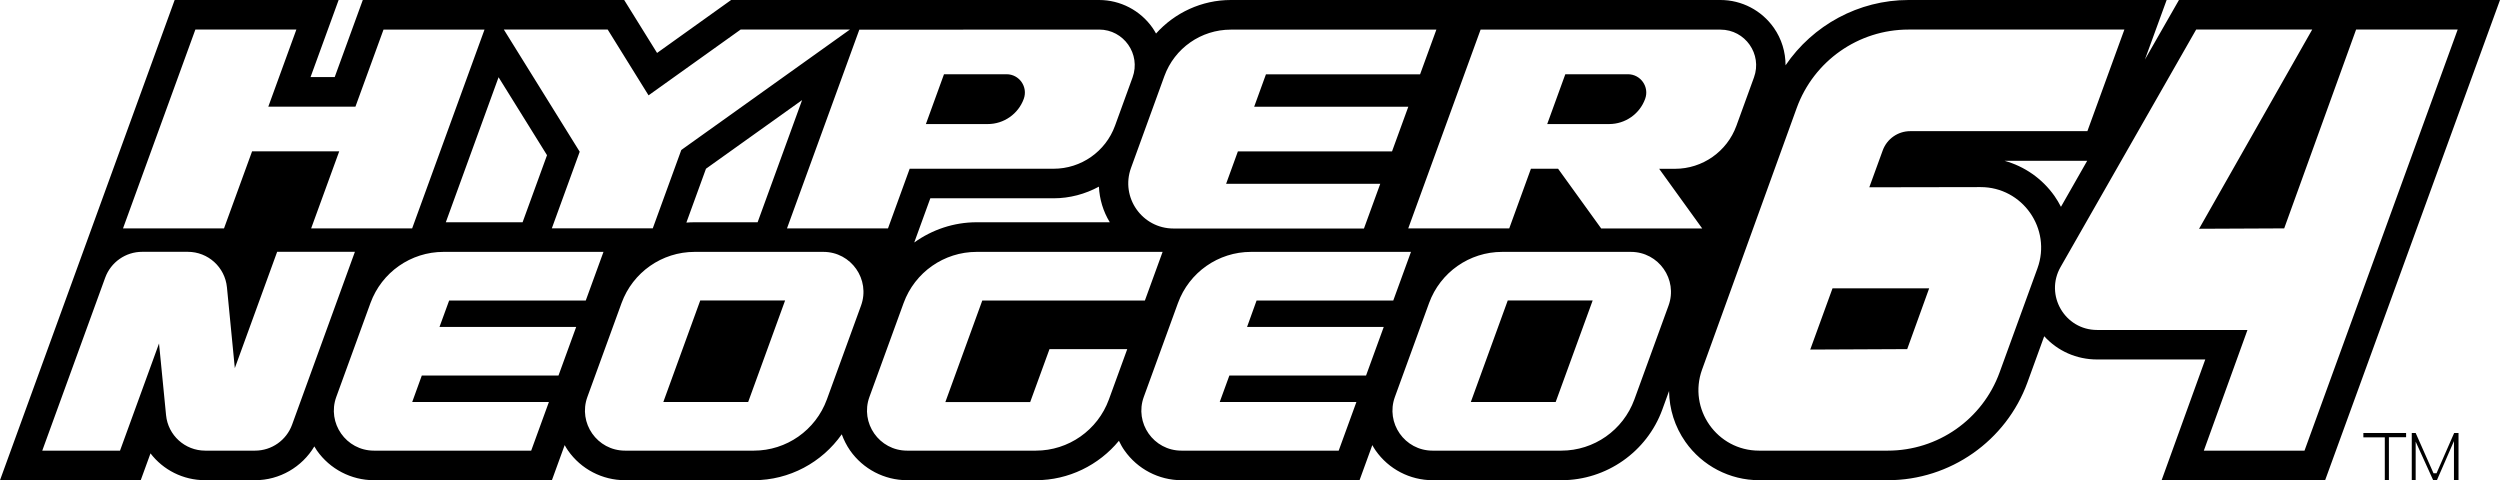 <?xml version="1.0" encoding="utf-8"?>
<!-- Generator: Adobe Illustrator 25.0.0, SVG Export Plug-In . SVG Version: 6.00 Build 0)  -->
<svg version="1.1" id="Layer_1" xmlns="http://www.w3.org/2000/svg" xmlns:xlink="http://www.w3.org/1999/xlink" x="0px" y="0px"
	 viewBox="0 0 3839 737.4" style="enable-background:new 0 0 3839 737.4;" xml:space="preserve">
<style type="text/css">
	.st0{fill:#FFFFFF;}
</style>
<g>
	<polygon points="3629.2,671.6 3662.1,671.6 3662.1,737.4 3668.4,737.4 3668.4,671.4 3694.8,671.4 3694.8,664.9 3629.2,664.9 	"/>
	<polygon points="3741.5,726.8 3736.9,726.7 3709.5,664.9 3703.5,664.9 3703.5,737.4 3709.5,737.4 3709.5,678.2 3736.4,737.4 
		3742.1,737.4 3768.3,677.3 3768.3,737.4 3775.3,737.4 3775.3,664.9 3768.6,664.9 	"/>
	<g>
		<polygon points="1018.6,617.3 1148.9,617.3 1205.6,461.4 1075.3,461.4 		"/>
		<polygon points="2258.6,617.3 2388.9,617.3 2445.7,461.4 2315.3,461.4 		"/>
		<path d="M1572.1,151.8L1572.1,151.8c6.7-18.4-6.9-37.8-26.4-37.8h-96.1l-27.8,76.5h95.1C1541.5,190.5,1563.7,175,1572.1,151.8z"/>
		<path d="M2499.8,114h-96.1l-27.8,76.5h95.1c24.8,0,46.9-15.5,55.3-38.7v0C2533,133.4,2519.4,114,2499.8,114z"/>
		<path d="M3346,0l-52.3,91.5L3327.1,0h-396.4c-76.6,0-147,38.8-188.8,100.3c0-20.4-6-40.5-18-57.6C2705.2,16,2674.6,0,2642,0H1890
			c-44.6,0-86.1,19.5-114.8,51.5c-1.7-3-3.4-6-5.4-8.8C1751.1,16,1720.4,0,1687.8,0h-565.1L1009,81.3L958.5,0H557.1L514,118.3h-37.1
			L520,0H268.2L0,737.4h216.1l15-41.2c19.4,25.3,49.9,41.2,84,41.2h76.6c37.7,0,72.2-20.3,91-51.9c1.3,2.1,2.5,4.3,3.9,6.3
			c20,28.5,52.7,45.6,87.6,45.6h273.3l19.6-53.9c1.6,2.8,3.2,5.6,5.1,8.3c20,28.6,52.7,45.6,87.6,45.6h197.8
			c54.5,0,104.6-27.2,135-70.5c3.2,8.7,7.4,17.1,12.8,24.9c20,28.5,52.7,45.6,87.6,45.6h197.8c50.1,0,96.6-23.1,127.4-60.5
			c2.5,5.1,5.2,10.2,8.6,14.9c20,28.5,52.7,45.6,87.6,45.6h273.3l19.6-53.9c1.6,2.8,3.2,5.6,5.1,8.3c20,28.6,52.7,45.6,87.6,45.6
			h197.8c69,0,131.2-43.6,154.8-108.4l10.4-28.6c0.3,27.6,8.8,54.9,25.1,78.1c25.9,36.9,68.2,58.9,113.3,58.9H2899
			c95.5,0,181.6-60.3,214.3-150.1l25.8-71c20.6,22.7,49.6,35.7,81.2,35.7l166.1,0l-67,185.3h251.1L3839,0L3346,0z M1788,116.9
			c15.6-42.9,56.4-71.4,102-71.4h315.7l-25,68.6h-236.7l-18.1,49.8h236.7l-25,68.6h-236.7l-18.1,49.8h236.7l-25,68.6H1802
			c-48.2,0-81.7-47.9-65.2-93.1L1788,116.9z M1687.8,45.4c37.9,0,64.3,37.7,51.4,73.4l-27,74.3c-14.4,39.6-52.1,66-94.2,66h-221.1
			l-33.3,91.6h-155.1l111.1-305.2H1687.8z M1704.2,341.3h-204.4c-35.2,0-68.5,11.4-95.9,31.1l24.7-67.9h189.3
			c24.8,0,48.6-6.5,69.6-17.9C1688.4,305.8,1694,324.6,1704.2,341.3z M1163.4,341.3h-96.8c-4.2,0-8.4,0.2-12.6,0.5l30.1-82.7
			l147.6-105.4L1163.4,341.3z M933.2,45.4l62.7,101l141.4-101h167.8l-258.9,184.9l-43.8,120.3H847.4l42.8-117.6L773.7,45.4H933.2z
			 M840,238.3l-37.5,103H684.6l81-222.7L840,238.3z M300,45.4h155.1L412,163.8h133.8l43.1-118.3H744L632.9,350.7H477.8l43.1-118.3
			H387.1L344,350.7H188.9L300,45.4z M448.5,652.2c-8.7,23.9-31.4,39.8-56.8,39.8h-76.6c-31.1,0-57.1-23.6-60.1-54.5l-10.8-110.1
			L184.3,692H64.9l96.6-265.5c8.7-23.9,31.4-39.8,56.8-39.8h70.1c31.1,0,57.1,23.6,60.1,54.5l12.1,124.1l65-178.6h119.4L448.5,652.2
			z M857.6,576.7H647.7L633,617.3h209.9L815.7,692H574.2c-42.7,0-72.4-42.4-57.8-82.5l52.5-144.2c17.2-47.1,62-78.5,112.1-78.5
			h245.7l-27.2,74.7H689.7L674.9,502h209.9L857.6,576.7z M1322.2,469.3l-52.5,144.2c-17.2,47.1-62,78.5-112.1,78.5H959.8
			c-42.7,0-72.4-42.4-57.8-82.5l52.5-144.2c17.2-47.1,62-78.5,112.1-78.5h197.8C1307.1,386.8,1336.8,429.2,1322.2,469.3z
			 M1582,617.3l29.6-81.2H1731l-28.2,77.4c-17.2,47.1-62,78.5-112.1,78.5h-197.8c-42.7,0-72.4-42.4-57.8-82.5l52.5-144.2
			c17.2-47.1,62-78.5,112.1-78.5h285.6l-27.2,74.7h-249.7l-56.7,155.9H1582z M2097.7,576.7h-209.9l-14.8,40.6h209.9l-27.2,74.7
			h-241.5c-42.7,0-72.4-42.4-57.8-82.5l52.5-144.2c17.2-47.1,62-78.5,112.1-78.5h245.7l-27.2,74.7h-209.9L1915,502h209.9
			L2097.7,576.7z M2562.2,469.3l-52.5,144.2c-17.2,47.1-62,78.5-112.1,78.5h-197.8c-42.7,0-72.4-42.4-57.8-82.5l52.5-144.2
			c17.2-47.1,62-78.5,112.1-78.5h197.8C2547.1,386.8,2576.8,429.2,2562.2,469.3z M2458.7,350.7l-66.1-91.6h-41.7l-33.3,91.6h-155.1
			l111.1-305.2H2642c37.9,0,64.4,37.7,51.4,73.4l-27,74.3c-14.4,39.6-52.1,66-94.2,66h-24.4l66.1,91.6H2458.7z M3128.7,412.1
			l-58.1,159.7C3044.4,644,2975.8,692,2899,692h-197.9c-64.4,0-109.3-64-87.4-124.5L2759,165.9c26.2-72.3,94.8-120.5,171.7-120.5
			h331.5l-56.8,156l-272,0c-18.9,0-35.8,11.8-42.3,29.6l-20.6,56.6l170.8-0.3C3105.8,287.2,3150.8,351.4,3128.7,412.1z
			 M3078.1,246.9h127l-40.3,70.7c-2.9-5.7-6.2-11.3-9.9-16.6C3136.1,274.3,3108.8,255.4,3078.1,246.9z M3538.8,692h-154.6l67-185.3
			l-230.9,0c-49.6,0-80.7-53.6-56.1-96.7l208.2-364.6h178.2l-173.7,305.9l130.7-0.6l110.4-305.3h156L3538.8,692z"/>
		<polygon points="2779.8,536.8 2928.7,536.1 2962.4,442.8 2814,442.8 		"/>
	</g>
</g>
</svg>
